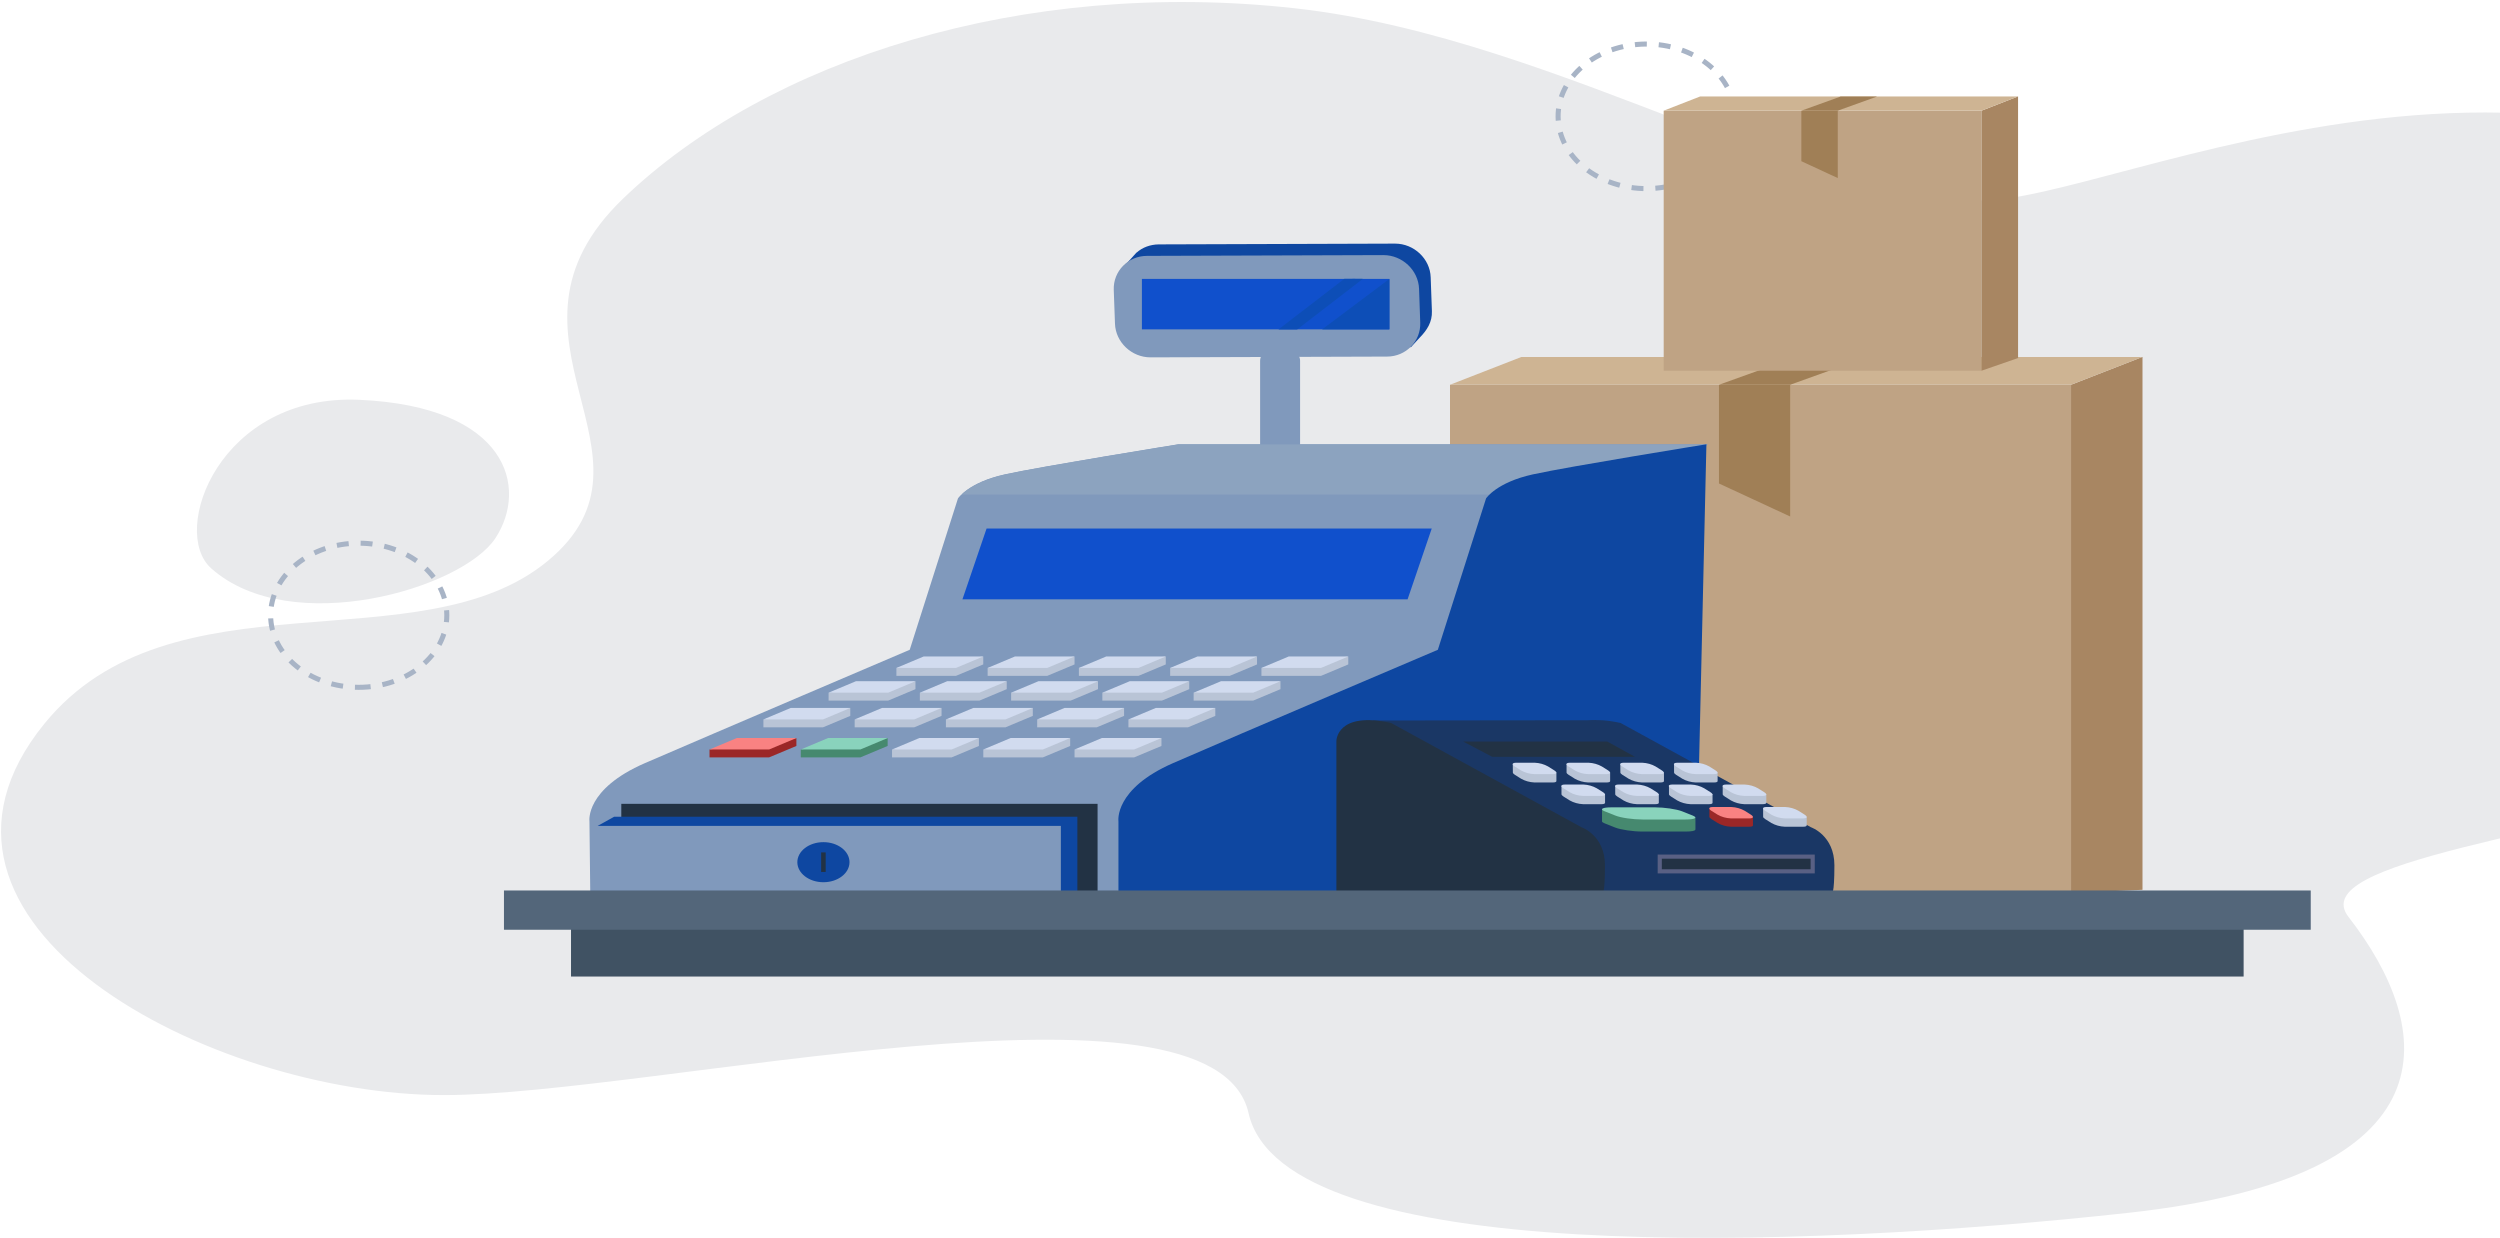 <svg width="927" height="459" viewBox="0 0 927 459" fill="none" xmlns="http://www.w3.org/2000/svg">
<path d="M16.444 268.37C63.462 210.58 155.977 247.12 203.2 207.92C250.424 168.72 177.465 125.09 231.097 73.59C284.73 22.1 379.246 -8.13 480.131 3.07C581.001 14.26 679.757 82.55 744.156 73.59C808.554 64.64 993.183 -23.79 1117.69 139.64C1242.21 303.07 838.646 298.59 870.839 340.01C903.032 381.43 911.625 436.26 789.268 449.71C666.899 463.16 475.841 469.86 462.971 412.77C450.089 355.67 241.86 406.06 164.585 406.06C78.052 406.06 -43.635 342.25 16.444 268.37Z" fill="#E9EAEC"/>
<path d="M133.319 148.25C81.451 145.89 62.797 196.96 78.319 210.75C107.859 237 171.514 218.25 183.736 199.5C195.958 180.75 188.32 150.75 133.319 148.25Z" fill="#E9EAEC"/>
<path d="M615.737 69.59C633.593 67.23 645.73 53.47 642.845 38.86C639.961 24.25 623.143 14.32 605.274 16.68C587.418 19.04 575.281 32.8 578.165 47.41C581.05 62.02 597.868 71.95 615.737 69.59Z" stroke="#A8B4C6" stroke-width="1.875" stroke-miterlimit="10" stroke-dasharray="4.42 4.42"/>
<path d="M133.014 254.86C151.054 254.86 165.678 242.9 165.678 228.14C165.678 213.38 151.054 201.41 133.014 201.41C114.974 201.41 100.35 213.38 100.35 228.14C100.35 242.9 114.974 254.86 133.014 254.86Z" stroke="#A8B4C6" stroke-width="1.875" stroke-miterlimit="10" stroke-dasharray="4.42 4.42"/>
<path d="M767.94 142.67H537.661V331.08H767.94V142.67Z" fill="#BFA384"/>
<path d="M663.794 142.67V191.52L637.395 179.28V142.67H663.794Z" fill="#A07F56"/>
<path d="M794.438 329.94L767.94 331.09V142.67L794.438 132.34V329.94Z" fill="#A88662"/>
<path d="M794.401 132.37H564.11L537.661 142.67H767.94L794.401 132.37Z" fill="#CEB493"/>
<path d="M637.395 142.67L665.921 132.42H692.309L663.795 142.67H637.395Z" fill="#A07F56"/>
<path d="M734.744 41.04H616.898V137.46H734.744V41.04Z" fill="#BFA384"/>
<path d="M681.443 41.04V66.03L667.938 59.77V41.04H681.443Z" fill="#A07F56"/>
<path d="M748.299 132.76L734.744 137.46V41.04L748.299 35.75V132.76Z" fill="#A88662"/>
<path d="M748.287 35.76H630.428L616.898 41.04H734.744L748.287 35.76Z" fill="#CEB493"/>
<path d="M667.938 41.04L682.519 35.79H696.037L681.443 41.04H667.938Z" fill="#A07F56"/>
<path d="M211.732 362.1H831.936V338.86H211.732V362.1Z" fill="#405263"/>
<path d="M218.875 331.81L218.569 304.5C218.569 304.5 216.882 292.62 239.194 282.94C263.333 272.49 337.323 240.94 337.323 240.94L355.214 184.81C355.214 184.81 359.079 178.86 372.615 175.89C386.151 172.92 436.901 164.74 436.901 164.74H633.227L433.247 317.86L433.051 326.06L422.149 326.36L414.791 331.98L221.167 331.95L218.875 332V331.94V331.81Z" fill="#8099BC"/>
<path d="M421.452 93.61H421.526C422.552 92.69 423.799 91.95 425.192 91.43C426.586 90.92 428.089 90.64 429.617 90.62L517.287 90.33C524.314 90.33 530.279 95.96 530.499 102.83L530.951 115.37C531.098 119.37 529.167 122.43 526.368 125.26L523.19 128.71L422.552 131.51L416.649 98.92L421.452 93.61Z" fill="#0E47A1"/>
<path d="M426.647 132.51L514.317 132.22C521.332 132.22 526.881 126.54 526.625 119.64L526.185 107.09C525.94 100.22 519.988 94.59 512.972 94.59L425.302 94.88C418.275 94.88 412.738 100.57 412.982 107.47L413.434 120.01C413.667 126.91 419.619 132.53 426.647 132.51Z" fill="#8099BC"/>
<path d="M230.378 331.82H406.981V298.06H230.378V331.82Z" fill="#223244"/>
<path d="M399.489 332.14L393.378 332.26L221.616 306.24L227.728 302.84H399.489V332.14Z" fill="#0E47A1"/>
<path d="M221.609 332.26H393.366V306.24H221.609V332.26Z" fill="#8099BC"/>
<path d="M305.324 327.13C310.665 327.13 314.995 323.8 314.995 319.7C314.995 315.6 310.665 312.27 305.324 312.27C299.983 312.27 295.654 315.6 295.654 319.7C295.654 323.8 299.983 327.13 305.324 327.13Z" fill="#0E47A1"/>
<path d="M304.476 323.32H306.165V316.07H304.476V323.32Z" fill="#223244"/>
<path d="M473.054 169.71H476.269C479.471 169.71 482.074 167.59 482.074 164.96V133.82C482.074 131.2 479.471 129.07 476.269 129.07H473.054C469.84 129.07 467.249 131.2 467.249 133.82V164.96C467.249 167.59 469.84 169.71 473.054 169.71Z" fill="#8099BC"/>
<path d="M423.42 122.13H515.184V103.42H423.42V122.13Z" fill="#1050CC"/>
<path d="M515.184 103.42V122.13H490.251C490.251 122.13 515.062 103.52 515.184 103.42Z" fill="#0D4EB7"/>
<path d="M505.333 103.42L480.974 122.17H474.032L498.477 103.38C498.477 103.38 505.468 103.33 505.333 103.42Z" fill="#0D4EB7"/>
<path d="M364.594 243.42V246.37L354.465 250.61H332.382V247.67L364.594 243.42Z" fill="#B9C4D6"/>
<path d="M332.382 247.67H354.465L364.594 243.42H342.503L332.382 247.67Z" fill="#D1DBEF"/>
<path d="M398.438 243.42V246.37L388.306 250.61H366.214V247.67L398.438 243.42Z" fill="#B9C4D6"/>
<path d="M366.214 247.67H388.306L398.438 243.42H376.342L366.214 247.67Z" fill="#D1DBEF"/>
<path d="M432.269 243.42V246.37L422.149 250.61H400.051V247.67L432.269 243.42Z" fill="#B9C4D6"/>
<path d="M400.051 247.67H422.149L432.269 243.42H410.183L400.051 247.67Z" fill="#D1DBEF"/>
<path d="M466.112 243.42V246.37L455.98 250.61H433.894V247.67L466.112 243.42Z" fill="#B9C4D6"/>
<path d="M433.894 247.67H455.98L466.112 243.42H444.027L433.894 247.67Z" fill="#D1DBEF"/>
<path d="M499.943 243.42V246.37L489.823 250.61H467.738V247.67L499.943 243.42Z" fill="#B9C4D6"/>
<path d="M467.738 247.67H489.823L499.943 243.42H477.858L467.738 247.67Z" fill="#D1DBEF"/>
<path d="M339.455 252.6V255.54L329.333 259.78H307.242V256.84L339.455 252.6Z" fill="#B9C4D6"/>
<path d="M307.242 256.84H329.333L339.455 252.6H317.363L307.242 256.84Z" fill="#D1DBEF"/>
<path d="M373.295 252.6V255.54L363.173 259.78H341.081V256.84L373.295 252.6Z" fill="#B9C4D6"/>
<path d="M341.081 256.84H363.173L373.295 252.6H351.204L341.081 256.84Z" fill="#D1DBEF"/>
<path d="M407.14 252.6V255.54L397.008 259.78H374.922V256.84L407.14 252.6Z" fill="#B9C4D6"/>
<path d="M374.922 256.84H397.008L407.14 252.6H385.043L374.922 256.84Z" fill="#D1DBEF"/>
<path d="M440.971 252.6V255.54L430.851 259.78H408.753V256.84L440.971 252.6Z" fill="#B9C4D6"/>
<path d="M408.753 256.84H430.851L440.971 252.6H418.886L408.753 256.84Z" fill="#D1DBEF"/>
<path d="M474.802 252.6V255.54L464.682 259.78H442.597V256.84L474.802 252.6Z" fill="#B9C4D6"/>
<path d="M442.597 256.84H464.682L474.802 252.6H452.729L442.597 256.84Z" fill="#D1DBEF"/>
<path d="M315.285 262.51V265.45L305.164 269.69H283.072V266.76L315.285 262.51Z" fill="#B9C4D6"/>
<path d="M283.072 266.76H305.164L315.285 262.51H293.193L283.072 266.76Z" fill="#D1DBEF"/>
<path d="M349.126 262.51V265.45L338.996 269.69H316.912V266.76L349.126 262.51Z" fill="#B9C4D6"/>
<path d="M316.912 266.76H338.996L349.126 262.51H327.034L316.912 266.76Z" fill="#D1DBEF"/>
<path d="M382.966 262.51V265.45L372.836 269.69H350.744V266.76L382.966 262.51Z" fill="#B9C4D6"/>
<path d="M350.744 266.76H372.836L382.966 262.51H360.874L350.744 266.76Z" fill="#D1DBEF"/>
<path d="M416.808 262.51V265.45L406.676 269.69H384.585V266.76L416.808 262.51Z" fill="#B9C4D6"/>
<path d="M384.585 266.76H406.676L416.808 262.51H394.71L384.585 266.76Z" fill="#D1DBEF"/>
<path d="M450.639 262.51V265.45L440.519 269.69H418.421V266.76L450.639 262.51Z" fill="#B9C4D6"/>
<path d="M418.421 266.76H440.519L450.639 262.51H428.553L418.421 266.76Z" fill="#D1DBEF"/>
<path d="M295.302 273.66V276.6L285.181 280.84H263.089V277.91L295.302 273.66Z" fill="#9B2727"/>
<path d="M263.089 277.91H285.181L295.302 273.66H273.217L263.089 277.91Z" fill="#F98282"/>
<path d="M329.143 273.66V276.6L319.02 280.84H296.929V277.91L329.143 273.66Z" fill="#46896F"/>
<path d="M296.929 277.91H319.02L329.143 273.66H307.051L296.929 277.91Z" fill="#89D3BC"/>
<path d="M362.982 273.66V276.6L352.861 280.84H330.769V277.91L362.982 273.66Z" fill="#B9C4D6"/>
<path d="M330.769 277.91H352.861L362.982 273.66H340.891L330.769 277.91Z" fill="#D1DBEF"/>
<path d="M396.824 273.66V276.6L386.693 280.84H364.61V277.91L396.824 273.66Z" fill="#B9C4D6"/>
<path d="M364.61 277.91H386.693L396.824 273.66H374.732L364.61 277.91Z" fill="#D1DBEF"/>
<path d="M430.668 273.66V276.6L420.536 280.84H398.438V277.91L430.668 273.66Z" fill="#B9C4D6"/>
<path d="M398.438 277.91H420.536L430.668 273.66H408.57L398.438 277.91Z" fill="#D1DBEF"/>
<path d="M356.871 222.24H521.931L530.89 195.97H365.824L356.871 222.24Z" fill="#1050CC"/>
<path d="M608.978 183.37H356.596C358.651 181.41 363.387 177.97 372.638 175.94C386.174 172.96 436.938 164.78 436.938 164.78H633.251L608.978 183.37Z" fill="#8CA3BF"/>
<path d="M628.863 333.13L414.718 332V304.5C414.718 304.5 413.019 292.54 435.019 282.94C459.109 272.42 533.151 240.94 533.151 240.94L551.032 184.81C551.032 184.81 554.907 178.86 568.437 175.89C581.979 172.92 632.738 164.74 632.738 164.74L628.863 333.13Z" fill="#0E47A1"/>
<path d="M679.231 331.27H580.61V274.77C580.61 274.77 580.61 263.62 600.923 268.08L671.494 306.74C671.494 306.74 680.197 309.71 680.197 320.86C680.197 332.01 679.231 331.27 679.231 331.27Z" fill="#1A3765"/>
<path d="M591.696 267.06L509.196 267.16L510.675 300.51C510.675 300.51 570.625 324.3 573.521 323.56C576.43 322.81 646.036 322.07 646.036 322.07L668.268 314.64L591.696 267.06Z" fill="#1A3765"/>
<path d="M594.152 331.27H495.531V274.77C495.531 274.77 495.531 263.62 515.832 268.08L586.415 306.74C586.415 306.74 595.118 309.71 595.118 320.86C595.118 332.01 594.152 331.27 594.152 331.27Z" fill="#223244"/>
<path d="M595.961 274.96H542.538L553.293 280.62H606.24L595.961 274.96Z" fill="#223244"/>
<path d="M620.723 283.32L636.893 286.45V289.65C636.893 289.94 636.429 290.14 635.61 290.14H628.729C626.969 290.06 625.258 289.58 623.803 288.75L621.518 287.31C621.005 286.99 620.748 286.69 620.748 286.46L620.723 283.32Z" fill="#B9C4D6"/>
<path d="M628.68 287.04H635.561C637.089 287.04 637.309 286.41 636.099 285.65L633.813 284.21C632.359 283.38 630.648 282.9 628.876 282.82H622.007C620.479 282.82 620.247 283.45 621.457 284.21L623.742 285.65C625.197 286.49 626.908 286.97 628.68 287.04Z" fill="#D1DBEF"/>
<path d="M600.813 283.32L616.996 286.45V289.65C616.996 289.94 616.519 290.14 615.7 290.14H608.819C607.059 290.06 605.348 289.58 603.893 288.75L601.596 287.31C601.082 286.99 600.838 286.69 600.838 286.46L600.813 283.32Z" fill="#B9C4D6"/>
<path d="M608.758 287.04H615.639C617.167 287.04 617.386 286.41 616.189 285.65L613.891 284.21C612.449 283.38 610.738 282.9 608.966 282.82H602.097C600.569 282.82 600.349 283.45 601.547 284.21L603.844 285.65C605.287 286.48 606.998 286.96 608.758 287.04Z" fill="#D1DBEF"/>
<path d="M580.879 283.32L597.037 286.45V289.65C597.037 289.94 596.56 290.14 595.741 290.14H588.86C587.1 290.06 585.389 289.58 583.934 288.75L581.649 287.31C581.135 286.99 580.879 286.69 580.879 286.46V283.32Z" fill="#B9C4D6"/>
<path d="M588.836 287.04H595.704C597.232 287.04 597.465 286.41 596.255 285.65L593.969 284.21C592.515 283.38 590.803 282.9 589.043 282.82H582.162C580.634 282.82 580.402 283.45 581.612 284.21L583.91 285.65C585.352 286.49 587.063 286.97 588.836 287.04Z" fill="#D1DBEF"/>
<path d="M560.944 283.32L577.115 286.45V289.65C577.078 289.94 576.65 290.14 575.819 290.14H568.95C567.178 290.06 565.479 289.58 564.024 288.75L561.727 287.31C561.226 286.99 560.969 286.69 560.969 286.46L560.944 283.32Z" fill="#B9C4D6"/>
<path d="M568.901 287.04H575.782C577.31 287.04 577.53 286.41 576.32 285.65L574.034 284.21C572.58 283.38 570.869 282.9 569.097 282.82H562.216C560.688 282.82 560.468 283.45 561.665 284.21L563.963 285.65C565.418 286.49 567.129 286.97 568.901 287.04Z" fill="#D1DBEF"/>
<path d="M638.776 291.37L654.946 294.5V297.7C654.946 297.99 654.469 298.19 653.638 298.19H646.769C644.997 298.11 643.286 297.63 641.831 296.8L639.546 295.36C639.032 295.04 638.776 294.73 638.776 294.51V291.37Z" fill="#B9C4D6"/>
<path d="M646.732 295.12H653.613C655.141 295.12 655.373 294.5 654.163 293.74L651.866 292.3C650.423 291.47 648.712 290.99 646.94 290.91H640.071C638.543 290.91 638.311 291.54 639.521 292.3L641.807 293.74C643.261 294.57 644.972 295.05 646.732 295.12Z" fill="#D1DBEF"/>
<path d="M618.853 291.37L635.011 294.5V297.7C635.011 297.99 634.547 298.19 633.716 298.19H626.834C625.074 298.11 623.363 297.63 621.909 296.8L619.623 295.36C619.11 295.04 618.853 294.73 618.853 294.51V291.37Z" fill="#B9C4D6"/>
<path d="M626.786 295.12H633.667C635.194 295.12 635.427 294.5 634.217 293.74L631.919 292.3C630.477 291.47 628.766 290.99 626.993 290.91H620.112C618.585 290.91 618.352 291.54 619.562 292.3L621.86 293.74C623.314 294.57 625.026 295.05 626.786 295.12Z" fill="#D1DBEF"/>
<path d="M598.919 291.37L615.089 294.5V297.7C615.089 297.99 614.624 298.19 613.793 298.19H606.924C605.152 298.11 603.441 297.63 601.987 296.8L599.701 295.36C599.188 295.04 598.931 294.73 598.931 294.51L598.919 291.37Z" fill="#B9C4D6"/>
<path d="M606.888 295.12H613.757C615.284 295.12 615.504 294.5 614.307 293.74L612.009 292.3C610.554 291.47 608.843 290.99 607.071 290.91H600.202C598.674 290.91 598.454 291.54 599.652 292.3L601.95 293.74C603.404 294.57 605.115 295.05 606.888 295.12Z" fill="#D1DBEF"/>
<path d="M578.997 291.37L595.154 294.5V297.7C595.118 297.99 594.69 298.19 593.859 298.19H586.99C585.218 298.11 583.507 297.63 582.052 296.8L579.754 295.36C579.253 295.04 578.997 294.73 578.997 294.51V291.37Z" fill="#B9C4D6"/>
<path d="M586.953 295.12H593.834C595.362 295.12 595.582 294.5 594.384 293.74L592.087 292.3C590.632 291.47 588.933 290.99 587.161 290.91H580.28C578.752 290.91 578.532 291.54 579.73 292.3L582.028 293.74C583.482 294.57 585.181 295.05 586.953 295.12Z" fill="#D1DBEF"/>
<path d="M653.76 299.74L669.93 302.86V306.06C669.93 306.36 669.466 306.55 668.634 306.55H661.766C659.993 306.48 658.282 305.99 656.828 305.16L654.53 303.72C654.029 303.4 653.772 303.1 653.772 302.87L653.76 299.74Z" fill="#B9C4D6"/>
<path d="M661.729 303.46H668.598C670.125 303.46 670.345 302.83 669.148 302.07L666.862 300.63C665.408 299.8 663.697 299.32 661.924 299.24H655.055C653.528 299.24 653.308 299.87 654.518 300.63L656.803 302.07C658.258 302.9 659.957 303.38 661.729 303.46Z" fill="#D1DBEF"/>
<path d="M633.838 299.74L649.995 302.86V306.06C649.995 306.36 649.531 306.55 648.7 306.55H641.831C640.059 306.48 638.348 306 636.893 305.16L634.608 303.72C634.107 303.4 633.838 303.1 633.838 302.87V299.74Z" fill="#9B2727"/>
<path d="M641.794 303.46H648.663C650.191 303.46 650.423 302.83 649.213 302.07L646.928 300.63C645.473 299.8 643.774 299.32 642.002 299.24H635.121C633.593 299.24 633.373 299.87 634.571 300.63L636.869 302.07C638.311 302.9 640.022 303.38 641.794 303.46Z" fill="#F98282"/>
<path d="M594.03 304.61V300.12L628.668 303.16V307.62H628.619C628.619 308.06 627.299 308.34 625.013 308.34H609.027C605.531 308.34 600.997 307.67 598.931 306.86L595.032 305.31C594.421 305.06 594.091 304.83 594.03 304.62V304.61Z" fill="#46896F"/>
<path d="M609.027 303.87H625.013C628.509 303.87 629.682 303.21 627.617 302.39L623.73 300.84C621.665 300.02 617.118 299.36 613.634 299.36H597.636C594.152 299.36 592.979 300.02 595.032 300.84L598.931 302.39C600.997 303.25 605.531 303.87 609.027 303.87Z" fill="#89D3BC"/>
<path d="M615.431 323.09H672.142V317.64H615.431V323.09Z" fill="#223244" stroke="#596084" stroke-width="1.531" stroke-miterlimit="10"/>
<path d="M186.867 344.75H856.82V330.19H186.867V344.75Z" fill="#53667A"/>
</svg>
